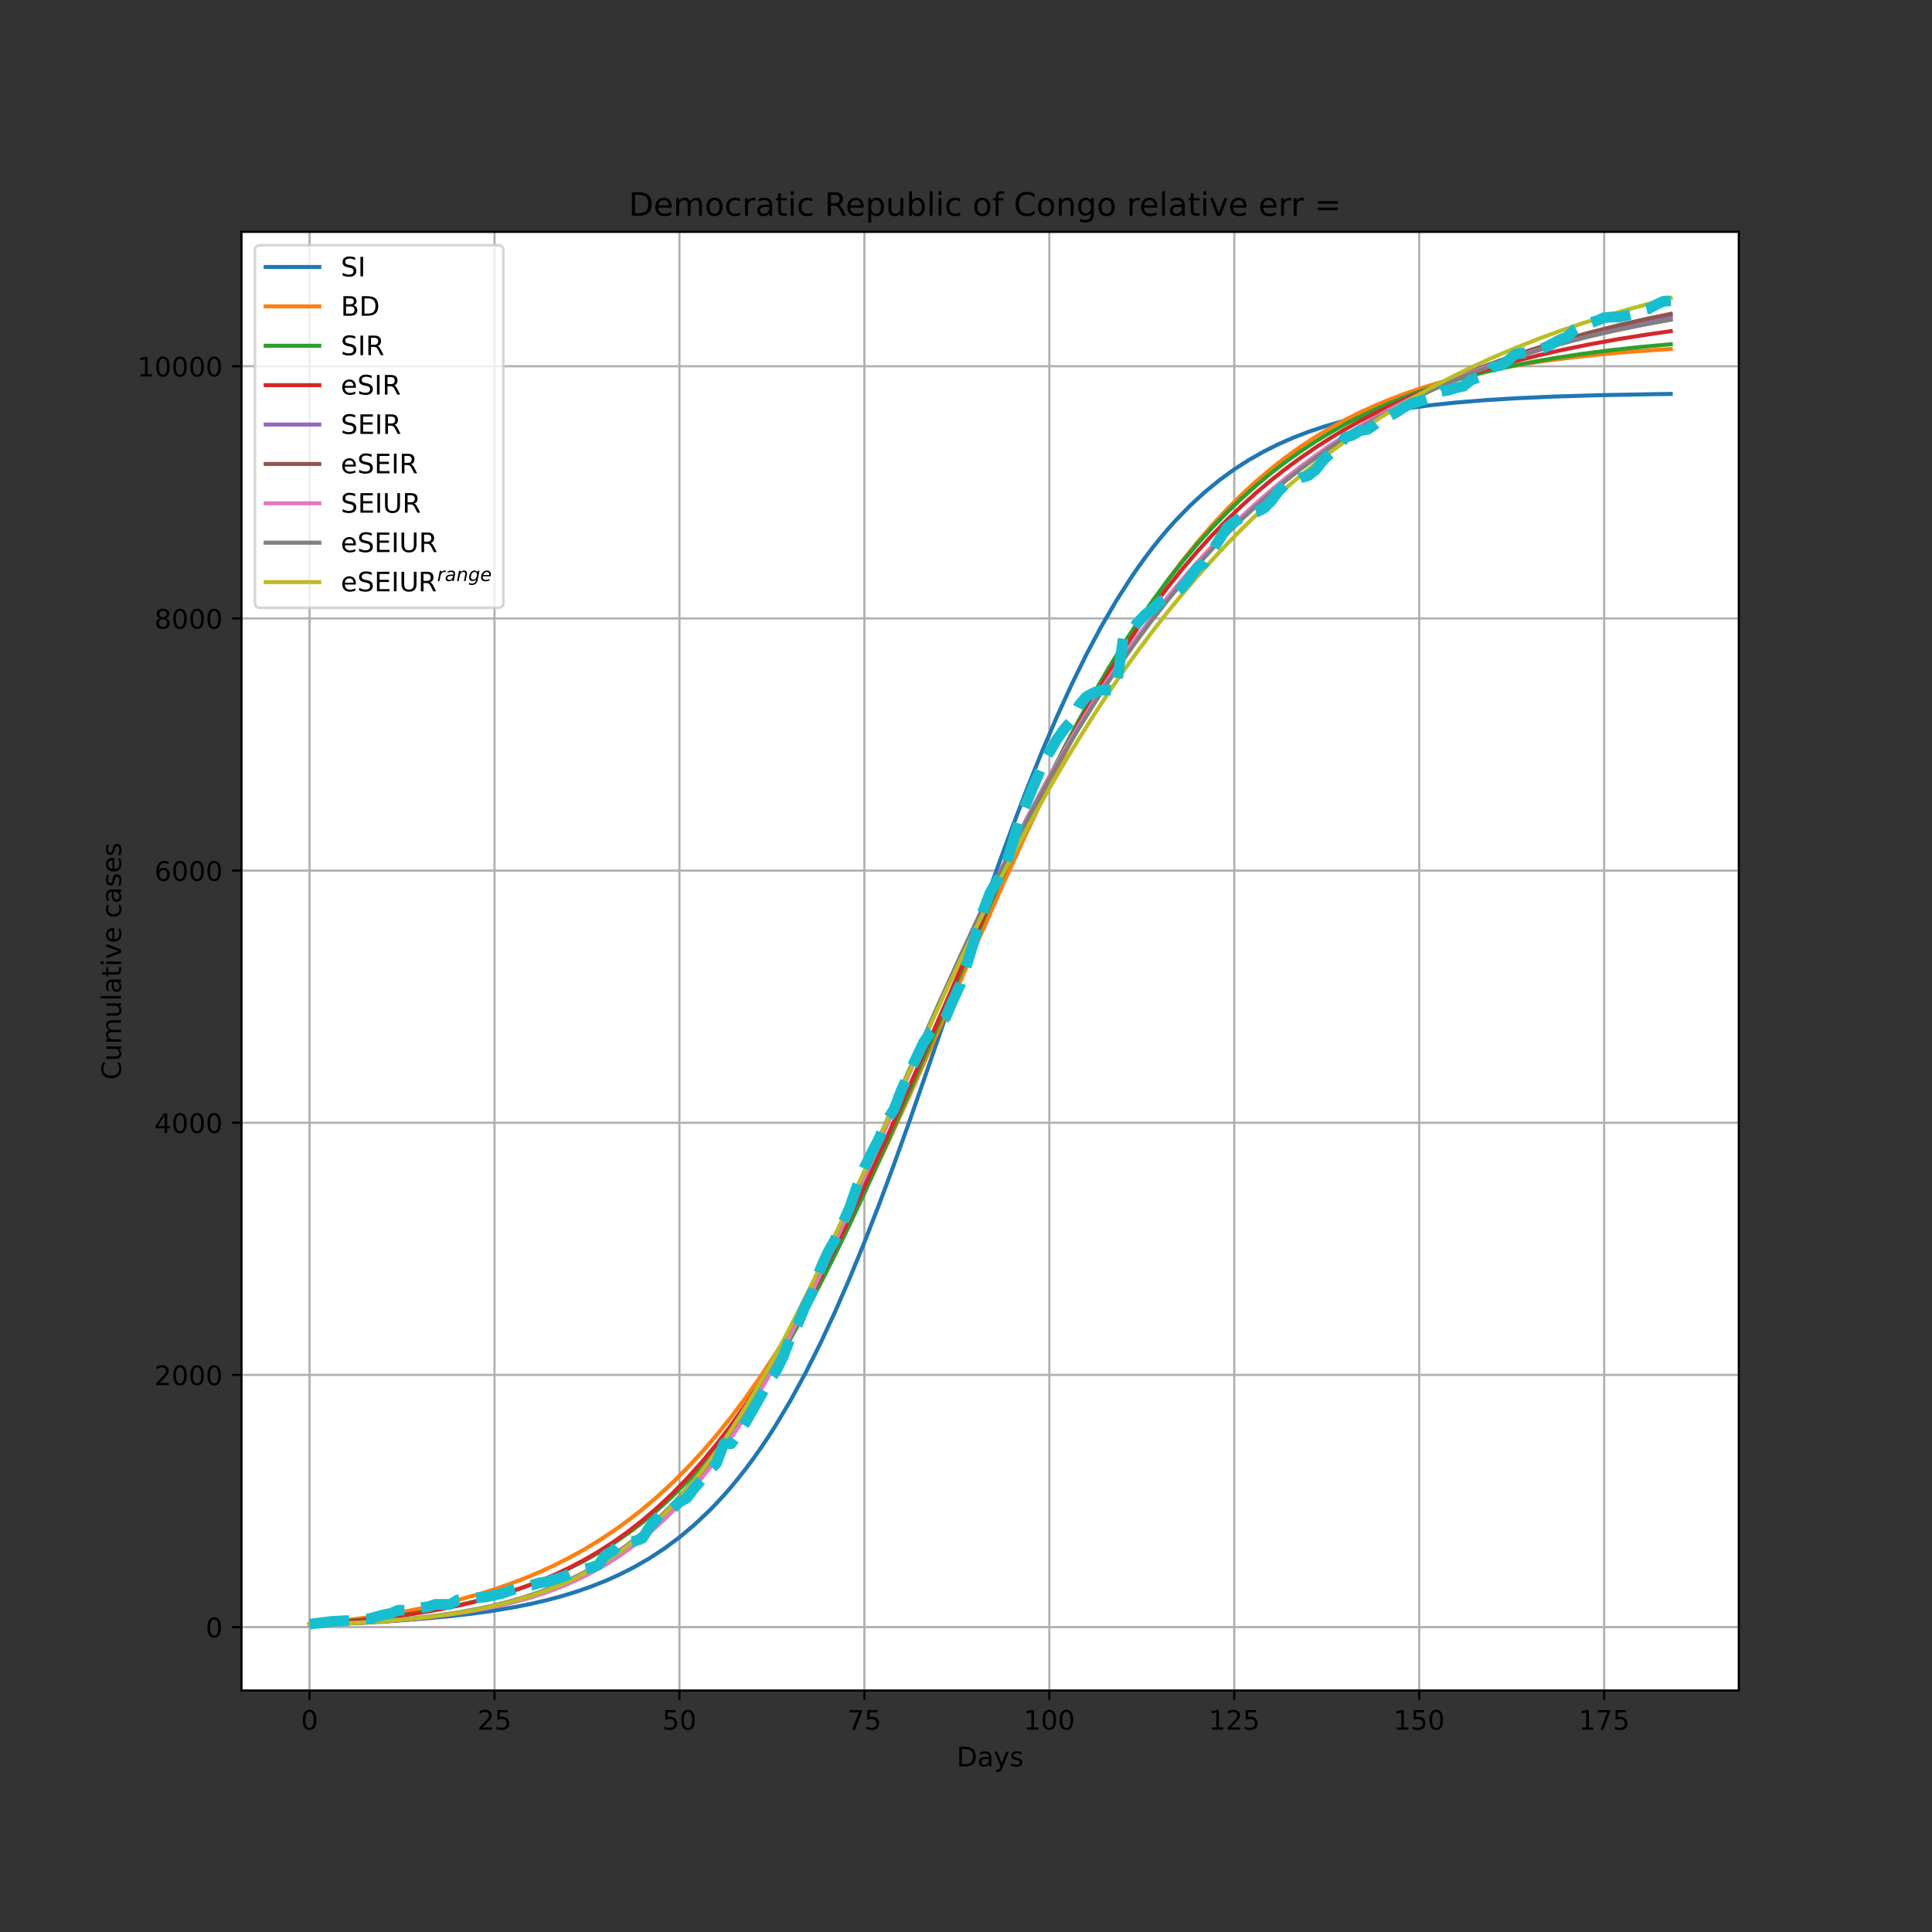 <?xml version="1.0" encoding="utf-8" standalone="no"?>
<!DOCTYPE svg PUBLIC "-//W3C//DTD SVG 1.1//EN"
  "http://www.w3.org/Graphics/SVG/1.1/DTD/svg11.dtd">
<!-- Created with matplotlib (https://matplotlib.org/) -->
<svg height="720pt" version="1.1" viewBox="0 0 720 720" width="720pt" xmlns="http://www.w3.org/2000/svg" xmlns:xlink="http://www.w3.org/1999/xlink">
 <rect x="0" y="0" width="720" height="720" fill="#333333" stroke="none"/>
 <defs>
  <style type="text/css">*{stroke-linecap:butt;stroke-linejoin:round;}</style>
 </defs>
 <g id="figure_1">
  <g id="patch_1">
   <path d="M 0 720 
L 720 720 
L 720 0 
L 0 0 
z
" style="fill:none;"/>
  </g>
  <g id="axes_1">
   <g id="patch_2">
    <path d="M 90 630 
L 648 630 
L 648 86.4 
L 90 86.4 
z
" style="fill:#ffffff;"/>
   </g>
   <g id="matplotlib.axis_1">
    <g id="xtick_1">
     <g id="line2d_1">
      <path clip-path="url(#pfaa4ffad90)" d="M 115.364 630 
L 115.364 86.4 
" style="fill:none;stroke:#b0b0b0;stroke-linecap:square;stroke-width:0.8;"/>
     </g>
     <g id="line2d_2">
      <defs>
       <path d="M 0 0 
L 0 3.5 
" id="m1e7887e8f7" style="stroke:#000000;stroke-width:0.8;"/>
      </defs>
      <g>
       <use style="stroke:#000000;stroke-width:0.8;" x="115.364" xlink:href="#m1e7887e8f7" y="630"/>
      </g>
     </g>
     <g id="text_1">
      <!-- 0 -->
      <g transform="translate(112.182 644.598)scale(0.1 -0.1)">
       <defs>
        <path d="M 31.781 66.406 
Q 24.172 66.406 20.328 58.906 
Q 16.5 51.422 16.5 36.375 
Q 16.5 21.391 20.328 13.891 
Q 24.172 6.391 31.781 6.391 
Q 39.453 6.391 43.281 13.891 
Q 47.125 21.391 47.125 36.375 
Q 47.125 51.422 43.281 58.906 
Q 39.453 66.406 31.781 66.406 
z
M 31.781 74.219 
Q 44.047 74.219 50.516 64.516 
Q 56.984 54.828 56.984 36.375 
Q 56.984 17.969 50.516 8.266 
Q 44.047 -1.422 31.781 -1.422 
Q 19.531 -1.422 13.062 8.266 
Q 6.594 17.969 6.594 36.375 
Q 6.594 54.828 13.062 64.516 
Q 19.531 74.219 31.781 74.219 
z
" id="DejaVuSans-48"/>
       </defs>
       <use xlink:href="#DejaVuSans-48"/>
      </g>
     </g>
    </g>
    <g id="xtick_2">
     <g id="line2d_3">
      <path clip-path="url(#pfaa4ffad90)" d="M 184.287 630 
L 184.287 86.4 
" style="fill:none;stroke:#b0b0b0;stroke-linecap:square;stroke-width:0.8;"/>
     </g>
     <g id="line2d_4">
      <g>
       <use style="stroke:#000000;stroke-width:0.8;" x="184.287" xlink:href="#m1e7887e8f7" y="630"/>
      </g>
     </g>
     <g id="text_2">
      <!-- 25 -->
      <g transform="translate(177.924 644.598)scale(0.1 -0.1)">
       <defs>
        <path d="M 19.188 8.297 
L 53.609 8.297 
L 53.609 0 
L 7.328 0 
L 7.328 8.297 
Q 12.938 14.109 22.625 23.891 
Q 32.328 33.688 34.812 36.531 
Q 39.547 41.844 41.422 45.531 
Q 43.312 49.219 43.312 52.781 
Q 43.312 58.594 39.234 62.25 
Q 35.156 65.922 28.609 65.922 
Q 23.969 65.922 18.812 64.312 
Q 13.672 62.703 7.812 59.422 
L 7.812 69.391 
Q 13.766 71.781 18.938 73 
Q 24.125 74.219 28.422 74.219 
Q 39.75 74.219 46.484 68.547 
Q 53.219 62.891 53.219 53.422 
Q 53.219 48.922 51.531 44.891 
Q 49.859 40.875 45.406 35.406 
Q 44.188 33.984 37.641 27.219 
Q 31.109 20.453 19.188 8.297 
z
" id="DejaVuSans-50"/>
        <path d="M 10.797 72.906 
L 49.516 72.906 
L 49.516 64.594 
L 19.828 64.594 
L 19.828 46.734 
Q 21.969 47.469 24.109 47.828 
Q 26.266 48.188 28.422 48.188 
Q 40.625 48.188 47.75 41.5 
Q 54.891 34.812 54.891 23.391 
Q 54.891 11.625 47.562 5.094 
Q 40.234 -1.422 26.906 -1.422 
Q 22.312 -1.422 17.547 -0.641 
Q 12.797 0.141 7.719 1.703 
L 7.719 11.625 
Q 12.109 9.234 16.797 8.062 
Q 21.484 6.891 26.703 6.891 
Q 35.156 6.891 40.078 11.328 
Q 45.016 15.766 45.016 23.391 
Q 45.016 31 40.078 35.438 
Q 35.156 39.891 26.703 39.891 
Q 22.75 39.891 18.812 39.016 
Q 14.891 38.141 10.797 36.281 
z
" id="DejaVuSans-53"/>
       </defs>
       <use xlink:href="#DejaVuSans-50"/>
       <use x="63.623" xlink:href="#DejaVuSans-53"/>
      </g>
     </g>
    </g>
    <g id="xtick_3">
     <g id="line2d_5">
      <path clip-path="url(#pfaa4ffad90)" d="M 253.209 630 
L 253.209 86.4 
" style="fill:none;stroke:#b0b0b0;stroke-linecap:square;stroke-width:0.8;"/>
     </g>
     <g id="line2d_6">
      <g>
       <use style="stroke:#000000;stroke-width:0.8;" x="253.209" xlink:href="#m1e7887e8f7" y="630"/>
      </g>
     </g>
     <g id="text_3">
      <!-- 50 -->
      <g transform="translate(246.847 644.598)scale(0.1 -0.1)">
       <use xlink:href="#DejaVuSans-53"/>
       <use x="63.623" xlink:href="#DejaVuSans-48"/>
      </g>
     </g>
    </g>
    <g id="xtick_4">
     <g id="line2d_7">
      <path clip-path="url(#pfaa4ffad90)" d="M 322.132 630 
L 322.132 86.4 
" style="fill:none;stroke:#b0b0b0;stroke-linecap:square;stroke-width:0.8;"/>
     </g>
     <g id="line2d_8">
      <g>
       <use style="stroke:#000000;stroke-width:0.8;" x="322.132" xlink:href="#m1e7887e8f7" y="630"/>
      </g>
     </g>
     <g id="text_4">
      <!-- 75 -->
      <g transform="translate(315.77 644.598)scale(0.1 -0.1)">
       <defs>
        <path d="M 8.203 72.906 
L 55.078 72.906 
L 55.078 68.703 
L 28.609 0 
L 18.312 0 
L 43.219 64.594 
L 8.203 64.594 
z
" id="DejaVuSans-55"/>
       </defs>
       <use xlink:href="#DejaVuSans-55"/>
       <use x="63.623" xlink:href="#DejaVuSans-53"/>
      </g>
     </g>
    </g>
    <g id="xtick_5">
     <g id="line2d_9">
      <path clip-path="url(#pfaa4ffad90)" d="M 391.055 630 
L 391.055 86.4 
" style="fill:none;stroke:#b0b0b0;stroke-linecap:square;stroke-width:0.8;"/>
     </g>
     <g id="line2d_10">
      <g>
       <use style="stroke:#000000;stroke-width:0.8;" x="391.055" xlink:href="#m1e7887e8f7" y="630"/>
      </g>
     </g>
     <g id="text_5">
      <!-- 100 -->
      <g transform="translate(381.512 644.598)scale(0.1 -0.1)">
       <defs>
        <path d="M 12.406 8.297 
L 28.516 8.297 
L 28.516 63.922 
L 10.984 60.406 
L 10.984 69.391 
L 28.422 72.906 
L 38.281 72.906 
L 38.281 8.297 
L 54.391 8.297 
L 54.391 0 
L 12.406 0 
z
" id="DejaVuSans-49"/>
       </defs>
       <use xlink:href="#DejaVuSans-49"/>
       <use x="63.623" xlink:href="#DejaVuSans-48"/>
       <use x="127.246" xlink:href="#DejaVuSans-48"/>
      </g>
     </g>
    </g>
    <g id="xtick_6">
     <g id="line2d_11">
      <path clip-path="url(#pfaa4ffad90)" d="M 459.978 630 
L 459.978 86.4 
" style="fill:none;stroke:#b0b0b0;stroke-linecap:square;stroke-width:0.8;"/>
     </g>
     <g id="line2d_12">
      <g>
       <use style="stroke:#000000;stroke-width:0.8;" x="459.978" xlink:href="#m1e7887e8f7" y="630"/>
      </g>
     </g>
     <g id="text_6">
      <!-- 125 -->
      <g transform="translate(450.435 644.598)scale(0.1 -0.1)">
       <use xlink:href="#DejaVuSans-49"/>
       <use x="63.623" xlink:href="#DejaVuSans-50"/>
       <use x="127.246" xlink:href="#DejaVuSans-53"/>
      </g>
     </g>
    </g>
    <g id="xtick_7">
     <g id="line2d_13">
      <path clip-path="url(#pfaa4ffad90)" d="M 528.901 630 
L 528.901 86.4 
" style="fill:none;stroke:#b0b0b0;stroke-linecap:square;stroke-width:0.8;"/>
     </g>
     <g id="line2d_14">
      <g>
       <use style="stroke:#000000;stroke-width:0.8;" x="528.901" xlink:href="#m1e7887e8f7" y="630"/>
      </g>
     </g>
     <g id="text_7">
      <!-- 150 -->
      <g transform="translate(519.357 644.598)scale(0.1 -0.1)">
       <use xlink:href="#DejaVuSans-49"/>
       <use x="63.623" xlink:href="#DejaVuSans-53"/>
       <use x="127.246" xlink:href="#DejaVuSans-48"/>
      </g>
     </g>
    </g>
    <g id="xtick_8">
     <g id="line2d_15">
      <path clip-path="url(#pfaa4ffad90)" d="M 597.824 630 
L 597.824 86.4 
" style="fill:none;stroke:#b0b0b0;stroke-linecap:square;stroke-width:0.8;"/>
     </g>
     <g id="line2d_16">
      <g>
       <use style="stroke:#000000;stroke-width:0.8;" x="597.824" xlink:href="#m1e7887e8f7" y="630"/>
      </g>
     </g>
     <g id="text_8">
      <!-- 175 -->
      <g transform="translate(588.28 644.598)scale(0.1 -0.1)">
       <use xlink:href="#DejaVuSans-49"/>
       <use x="63.623" xlink:href="#DejaVuSans-55"/>
       <use x="127.246" xlink:href="#DejaVuSans-53"/>
      </g>
     </g>
    </g>
    <g id="text_9">
     <!-- Days -->
     <g transform="translate(356.522 658.277)scale(0.1 -0.1)">
      <defs>
       <path d="M 19.672 64.797 
L 19.672 8.109 
L 31.594 8.109 
Q 46.688 8.109 53.688 14.938 
Q 60.688 21.781 60.688 36.531 
Q 60.688 51.172 53.688 57.984 
Q 46.688 64.797 31.594 64.797 
z
M 9.812 72.906 
L 30.078 72.906 
Q 51.266 72.906 61.172 64.094 
Q 71.094 55.281 71.094 36.531 
Q 71.094 17.672 61.125 8.828 
Q 51.172 0 30.078 0 
L 9.812 0 
z
" id="DejaVuSans-68"/>
       <path d="M 34.281 27.484 
Q 23.391 27.484 19.188 25 
Q 14.984 22.516 14.984 16.5 
Q 14.984 11.719 18.141 8.906 
Q 21.297 6.109 26.703 6.109 
Q 34.188 6.109 38.703 11.406 
Q 43.219 16.703 43.219 25.484 
L 43.219 27.484 
z
M 52.203 31.203 
L 52.203 0 
L 43.219 0 
L 43.219 8.297 
Q 40.141 3.328 35.547 0.953 
Q 30.953 -1.422 24.312 -1.422 
Q 15.922 -1.422 10.953 3.297 
Q 6 8.016 6 15.922 
Q 6 25.141 12.172 29.828 
Q 18.359 34.516 30.609 34.516 
L 43.219 34.516 
L 43.219 35.406 
Q 43.219 41.609 39.141 45 
Q 35.062 48.391 27.688 48.391 
Q 23 48.391 18.547 47.266 
Q 14.109 46.141 10.016 43.891 
L 10.016 52.203 
Q 14.938 54.109 19.578 55.047 
Q 24.219 56 28.609 56 
Q 40.484 56 46.344 49.844 
Q 52.203 43.703 52.203 31.203 
z
" id="DejaVuSans-97"/>
       <path d="M 32.172 -5.078 
Q 28.375 -14.844 24.75 -17.812 
Q 21.141 -20.797 15.094 -20.797 
L 7.906 -20.797 
L 7.906 -13.281 
L 13.188 -13.281 
Q 16.891 -13.281 18.938 -11.516 
Q 21 -9.766 23.484 -3.219 
L 25.094 0.875 
L 2.984 54.688 
L 12.5 54.688 
L 29.594 11.922 
L 46.688 54.688 
L 56.203 54.688 
z
" id="DejaVuSans-121"/>
       <path d="M 44.281 53.078 
L 44.281 44.578 
Q 40.484 46.531 36.375 47.5 
Q 32.281 48.484 27.875 48.484 
Q 21.188 48.484 17.844 46.438 
Q 14.5 44.391 14.5 40.281 
Q 14.5 37.156 16.891 35.375 
Q 19.281 33.594 26.516 31.984 
L 29.594 31.297 
Q 39.156 29.25 43.188 25.516 
Q 47.219 21.781 47.219 15.094 
Q 47.219 7.469 41.188 3.016 
Q 35.156 -1.422 24.609 -1.422 
Q 20.219 -1.422 15.453 -0.562 
Q 10.688 0.297 5.422 2 
L 5.422 11.281 
Q 10.406 8.688 15.234 7.391 
Q 20.062 6.109 24.812 6.109 
Q 31.156 6.109 34.562 8.281 
Q 37.984 10.453 37.984 14.406 
Q 37.984 18.062 35.516 20.016 
Q 33.062 21.969 24.703 23.781 
L 21.578 24.516 
Q 13.234 26.266 9.516 29.906 
Q 5.812 33.547 5.812 39.891 
Q 5.812 47.609 11.281 51.797 
Q 16.75 56 26.812 56 
Q 31.781 56 36.172 55.266 
Q 40.578 54.547 44.281 53.078 
z
" id="DejaVuSans-115"/>
      </defs>
      <use xlink:href="#DejaVuSans-68"/>
      <use x="77.002" xlink:href="#DejaVuSans-97"/>
      <use x="138.281" xlink:href="#DejaVuSans-121"/>
      <use x="197.461" xlink:href="#DejaVuSans-115"/>
     </g>
    </g>
   </g>
   <g id="matplotlib.axis_2">
    <g id="ytick_1">
     <g id="line2d_17">
      <path clip-path="url(#pfaa4ffad90)" d="M 90 606.372 
L 648 606.372 
" style="fill:none;stroke:#b0b0b0;stroke-linecap:square;stroke-width:0.8;"/>
     </g>
     <g id="line2d_18">
      <defs>
       <path d="M 0 0 
L -3.5 0 
" id="mbd39a2a0f3" style="stroke:#000000;stroke-width:0.8;"/>
      </defs>
      <g>
       <use style="stroke:#000000;stroke-width:0.8;" x="90" xlink:href="#mbd39a2a0f3" y="606.372"/>
      </g>
     </g>
     <g id="text_10">
      <!-- 0 -->
      <g transform="translate(76.638 610.171)scale(0.1 -0.1)">
       <use xlink:href="#DejaVuSans-48"/>
      </g>
     </g>
    </g>
    <g id="ytick_2">
     <g id="line2d_19">
      <path clip-path="url(#pfaa4ffad90)" d="M 90 512.396 
L 648 512.396 
" style="fill:none;stroke:#b0b0b0;stroke-linecap:square;stroke-width:0.8;"/>
     </g>
     <g id="line2d_20">
      <g>
       <use style="stroke:#000000;stroke-width:0.8;" x="90" xlink:href="#mbd39a2a0f3" y="512.396"/>
      </g>
     </g>
     <g id="text_11">
      <!-- 2000 -->
      <g transform="translate(57.55 516.195)scale(0.1 -0.1)">
       <use xlink:href="#DejaVuSans-50"/>
       <use x="63.623" xlink:href="#DejaVuSans-48"/>
       <use x="127.246" xlink:href="#DejaVuSans-48"/>
       <use x="190.869" xlink:href="#DejaVuSans-48"/>
      </g>
     </g>
    </g>
    <g id="ytick_3">
     <g id="line2d_21">
      <path clip-path="url(#pfaa4ffad90)" d="M 90 418.42 
L 648 418.42 
" style="fill:none;stroke:#b0b0b0;stroke-linecap:square;stroke-width:0.8;"/>
     </g>
     <g id="line2d_22">
      <g>
       <use style="stroke:#000000;stroke-width:0.8;" x="90" xlink:href="#mbd39a2a0f3" y="418.42"/>
      </g>
     </g>
     <g id="text_12">
      <!-- 4000 -->
      <g transform="translate(57.55 422.219)scale(0.1 -0.1)">
       <defs>
        <path d="M 37.797 64.312 
L 12.891 25.391 
L 37.797 25.391 
z
M 35.203 72.906 
L 47.609 72.906 
L 47.609 25.391 
L 58.016 25.391 
L 58.016 17.188 
L 47.609 17.188 
L 47.609 0 
L 37.797 0 
L 37.797 17.188 
L 4.891 17.188 
L 4.891 26.703 
z
" id="DejaVuSans-52"/>
       </defs>
       <use xlink:href="#DejaVuSans-52"/>
       <use x="63.623" xlink:href="#DejaVuSans-48"/>
       <use x="127.246" xlink:href="#DejaVuSans-48"/>
       <use x="190.869" xlink:href="#DejaVuSans-48"/>
      </g>
     </g>
    </g>
    <g id="ytick_4">
     <g id="line2d_23">
      <path clip-path="url(#pfaa4ffad90)" d="M 90 324.444 
L 648 324.444 
" style="fill:none;stroke:#b0b0b0;stroke-linecap:square;stroke-width:0.8;"/>
     </g>
     <g id="line2d_24">
      <g>
       <use style="stroke:#000000;stroke-width:0.8;" x="90" xlink:href="#mbd39a2a0f3" y="324.444"/>
      </g>
     </g>
     <g id="text_13">
      <!-- 6000 -->
      <g transform="translate(57.55 328.243)scale(0.1 -0.1)">
       <defs>
        <path d="M 33.016 40.375 
Q 26.375 40.375 22.484 35.828 
Q 18.609 31.297 18.609 23.391 
Q 18.609 15.531 22.484 10.953 
Q 26.375 6.391 33.016 6.391 
Q 39.656 6.391 43.531 10.953 
Q 47.406 15.531 47.406 23.391 
Q 47.406 31.297 43.531 35.828 
Q 39.656 40.375 33.016 40.375 
z
M 52.594 71.297 
L 52.594 62.312 
Q 48.875 64.062 45.094 64.984 
Q 41.312 65.922 37.594 65.922 
Q 27.828 65.922 22.672 59.328 
Q 17.531 52.734 16.797 39.406 
Q 19.672 43.656 24.016 45.922 
Q 28.375 48.188 33.594 48.188 
Q 44.578 48.188 50.953 41.516 
Q 57.328 34.859 57.328 23.391 
Q 57.328 12.156 50.688 5.359 
Q 44.047 -1.422 33.016 -1.422 
Q 20.359 -1.422 13.672 8.266 
Q 6.984 17.969 6.984 36.375 
Q 6.984 53.656 15.188 63.938 
Q 23.391 74.219 37.203 74.219 
Q 40.922 74.219 44.703 73.484 
Q 48.484 72.75 52.594 71.297 
z
" id="DejaVuSans-54"/>
       </defs>
       <use xlink:href="#DejaVuSans-54"/>
       <use x="63.623" xlink:href="#DejaVuSans-48"/>
       <use x="127.246" xlink:href="#DejaVuSans-48"/>
       <use x="190.869" xlink:href="#DejaVuSans-48"/>
      </g>
     </g>
    </g>
    <g id="ytick_5">
     <g id="line2d_25">
      <path clip-path="url(#pfaa4ffad90)" d="M 90 230.468 
L 648 230.468 
" style="fill:none;stroke:#b0b0b0;stroke-linecap:square;stroke-width:0.8;"/>
     </g>
     <g id="line2d_26">
      <g>
       <use style="stroke:#000000;stroke-width:0.8;" x="90" xlink:href="#mbd39a2a0f3" y="230.468"/>
      </g>
     </g>
     <g id="text_14">
      <!-- 8000 -->
      <g transform="translate(57.55 234.267)scale(0.1 -0.1)">
       <defs>
        <path d="M 31.781 34.625 
Q 24.75 34.625 20.719 30.859 
Q 16.703 27.094 16.703 20.516 
Q 16.703 13.922 20.719 10.156 
Q 24.75 6.391 31.781 6.391 
Q 38.812 6.391 42.859 10.172 
Q 46.922 13.969 46.922 20.516 
Q 46.922 27.094 42.891 30.859 
Q 38.875 34.625 31.781 34.625 
z
M 21.922 38.812 
Q 15.578 40.375 12.031 44.719 
Q 8.5 49.078 8.5 55.328 
Q 8.5 64.062 14.719 69.141 
Q 20.953 74.219 31.781 74.219 
Q 42.672 74.219 48.875 69.141 
Q 55.078 64.062 55.078 55.328 
Q 55.078 49.078 51.531 44.719 
Q 48 40.375 41.703 38.812 
Q 48.828 37.156 52.797 32.312 
Q 56.781 27.484 56.781 20.516 
Q 56.781 9.906 50.312 4.234 
Q 43.844 -1.422 31.781 -1.422 
Q 19.734 -1.422 13.25 4.234 
Q 6.781 9.906 6.781 20.516 
Q 6.781 27.484 10.781 32.312 
Q 14.797 37.156 21.922 38.812 
z
M 18.312 54.391 
Q 18.312 48.734 21.844 45.562 
Q 25.391 42.391 31.781 42.391 
Q 38.141 42.391 41.719 45.562 
Q 45.312 48.734 45.312 54.391 
Q 45.312 60.062 41.719 63.234 
Q 38.141 66.406 31.781 66.406 
Q 25.391 66.406 21.844 63.234 
Q 18.312 60.062 18.312 54.391 
z
" id="DejaVuSans-56"/>
       </defs>
       <use xlink:href="#DejaVuSans-56"/>
       <use x="63.623" xlink:href="#DejaVuSans-48"/>
       <use x="127.246" xlink:href="#DejaVuSans-48"/>
       <use x="190.869" xlink:href="#DejaVuSans-48"/>
      </g>
     </g>
    </g>
    <g id="ytick_6">
     <g id="line2d_27">
      <path clip-path="url(#pfaa4ffad90)" d="M 90 136.492 
L 648 136.492 
" style="fill:none;stroke:#b0b0b0;stroke-linecap:square;stroke-width:0.8;"/>
     </g>
     <g id="line2d_28">
      <g>
       <use style="stroke:#000000;stroke-width:0.8;" x="90" xlink:href="#mbd39a2a0f3" y="136.492"/>
      </g>
     </g>
     <g id="text_15">
      <!-- 10000 -->
      <g transform="translate(51.188 140.291)scale(0.1 -0.1)">
       <use xlink:href="#DejaVuSans-49"/>
       <use x="63.623" xlink:href="#DejaVuSans-48"/>
       <use x="127.246" xlink:href="#DejaVuSans-48"/>
       <use x="190.869" xlink:href="#DejaVuSans-48"/>
       <use x="254.492" xlink:href="#DejaVuSans-48"/>
      </g>
     </g>
    </g>
    <g id="text_16">
     <!-- Cumulative cases -->
     <g transform="translate(45.108 402.426)rotate(-90)scale(0.1 -0.1)">
      <defs>
       <path d="M 64.406 67.281 
L 64.406 56.891 
Q 59.422 61.531 53.781 63.812 
Q 48.141 66.109 41.797 66.109 
Q 29.297 66.109 22.656 58.469 
Q 16.016 50.828 16.016 36.375 
Q 16.016 21.969 22.656 14.328 
Q 29.297 6.688 41.797 6.688 
Q 48.141 6.688 53.781 8.984 
Q 59.422 11.281 64.406 15.922 
L 64.406 5.609 
Q 59.234 2.094 53.438 0.328 
Q 47.656 -1.422 41.219 -1.422 
Q 24.656 -1.422 15.125 8.703 
Q 5.609 18.844 5.609 36.375 
Q 5.609 53.953 15.125 64.078 
Q 24.656 74.219 41.219 74.219 
Q 47.75 74.219 53.531 72.484 
Q 59.328 70.75 64.406 67.281 
z
" id="DejaVuSans-67"/>
       <path d="M 8.5 21.578 
L 8.5 54.688 
L 17.484 54.688 
L 17.484 21.922 
Q 17.484 14.156 20.5 10.266 
Q 23.531 6.391 29.594 6.391 
Q 36.859 6.391 41.078 11.031 
Q 45.312 15.672 45.312 23.688 
L 45.312 54.688 
L 54.297 54.688 
L 54.297 0 
L 45.312 0 
L 45.312 8.406 
Q 42.047 3.422 37.719 1 
Q 33.406 -1.422 27.688 -1.422 
Q 18.266 -1.422 13.375 4.438 
Q 8.5 10.297 8.5 21.578 
z
M 31.109 56 
z
" id="DejaVuSans-117"/>
       <path d="M 52 44.188 
Q 55.375 50.25 60.062 53.125 
Q 64.75 56 71.094 56 
Q 79.641 56 84.281 50.016 
Q 88.922 44.047 88.922 33.016 
L 88.922 0 
L 79.891 0 
L 79.891 32.719 
Q 79.891 40.578 77.094 44.375 
Q 74.312 48.188 68.609 48.188 
Q 61.625 48.188 57.562 43.547 
Q 53.516 38.922 53.516 30.906 
L 53.516 0 
L 44.484 0 
L 44.484 32.719 
Q 44.484 40.625 41.703 44.406 
Q 38.922 48.188 33.109 48.188 
Q 26.219 48.188 22.156 43.531 
Q 18.109 38.875 18.109 30.906 
L 18.109 0 
L 9.078 0 
L 9.078 54.688 
L 18.109 54.688 
L 18.109 46.188 
Q 21.188 51.219 25.484 53.609 
Q 29.781 56 35.688 56 
Q 41.656 56 45.828 52.969 
Q 50 49.953 52 44.188 
z
" id="DejaVuSans-109"/>
       <path d="M 9.422 75.984 
L 18.406 75.984 
L 18.406 0 
L 9.422 0 
z
" id="DejaVuSans-108"/>
       <path d="M 18.312 70.219 
L 18.312 54.688 
L 36.812 54.688 
L 36.812 47.703 
L 18.312 47.703 
L 18.312 18.016 
Q 18.312 11.328 20.141 9.422 
Q 21.969 7.516 27.594 7.516 
L 36.812 7.516 
L 36.812 0 
L 27.594 0 
Q 17.188 0 13.234 3.875 
Q 9.281 7.766 9.281 18.016 
L 9.281 47.703 
L 2.688 47.703 
L 2.688 54.688 
L 9.281 54.688 
L 9.281 70.219 
z
" id="DejaVuSans-116"/>
       <path d="M 9.422 54.688 
L 18.406 54.688 
L 18.406 0 
L 9.422 0 
z
M 9.422 75.984 
L 18.406 75.984 
L 18.406 64.594 
L 9.422 64.594 
z
" id="DejaVuSans-105"/>
       <path d="M 2.984 54.688 
L 12.5 54.688 
L 29.594 8.797 
L 46.688 54.688 
L 56.203 54.688 
L 35.688 0 
L 23.484 0 
z
" id="DejaVuSans-118"/>
       <path d="M 56.203 29.594 
L 56.203 25.203 
L 14.891 25.203 
Q 15.484 15.922 20.484 11.062 
Q 25.484 6.203 34.422 6.203 
Q 39.594 6.203 44.453 7.469 
Q 49.312 8.734 54.109 11.281 
L 54.109 2.781 
Q 49.266 0.734 44.188 -0.344 
Q 39.109 -1.422 33.891 -1.422 
Q 20.797 -1.422 13.156 6.188 
Q 5.516 13.812 5.516 26.812 
Q 5.516 40.234 12.766 48.109 
Q 20.016 56 32.328 56 
Q 43.359 56 49.781 48.891 
Q 56.203 41.797 56.203 29.594 
z
M 47.219 32.234 
Q 47.125 39.594 43.094 43.984 
Q 39.062 48.391 32.422 48.391 
Q 24.906 48.391 20.391 44.141 
Q 15.875 39.891 15.188 32.172 
z
" id="DejaVuSans-101"/>
       <path id="DejaVuSans-32"/>
       <path d="M 48.781 52.594 
L 48.781 44.188 
Q 44.969 46.297 41.141 47.344 
Q 37.312 48.391 33.406 48.391 
Q 24.656 48.391 19.812 42.844 
Q 14.984 37.312 14.984 27.297 
Q 14.984 17.281 19.812 11.734 
Q 24.656 6.203 33.406 6.203 
Q 37.312 6.203 41.141 7.25 
Q 44.969 8.297 48.781 10.406 
L 48.781 2.094 
Q 45.016 0.344 40.984 -0.531 
Q 36.969 -1.422 32.422 -1.422 
Q 20.062 -1.422 12.781 6.344 
Q 5.516 14.109 5.516 27.297 
Q 5.516 40.672 12.859 48.328 
Q 20.219 56 33.016 56 
Q 37.156 56 41.109 55.141 
Q 45.062 54.297 48.781 52.594 
z
" id="DejaVuSans-99"/>
      </defs>
      <use xlink:href="#DejaVuSans-67"/>
      <use x="69.824" xlink:href="#DejaVuSans-117"/>
      <use x="133.203" xlink:href="#DejaVuSans-109"/>
      <use x="230.615" xlink:href="#DejaVuSans-117"/>
      <use x="293.994" xlink:href="#DejaVuSans-108"/>
      <use x="321.777" xlink:href="#DejaVuSans-97"/>
      <use x="383.057" xlink:href="#DejaVuSans-116"/>
      <use x="422.266" xlink:href="#DejaVuSans-105"/>
      <use x="450.049" xlink:href="#DejaVuSans-118"/>
      <use x="509.229" xlink:href="#DejaVuSans-101"/>
      <use x="570.752" xlink:href="#DejaVuSans-32"/>
      <use x="602.539" xlink:href="#DejaVuSans-99"/>
      <use x="657.52" xlink:href="#DejaVuSans-97"/>
      <use x="718.799" xlink:href="#DejaVuSans-115"/>
      <use x="770.898" xlink:href="#DejaVuSans-101"/>
      <use x="832.422" xlink:href="#DejaVuSans-115"/>
     </g>
    </g>
   </g>
   <g id="line2d_29">
    <path clip-path="url(#pfaa4ffad90)" d="M 115.364 605.291 
L 131.905 604.728 
L 145.69 604.041 
L 156.717 603.291 
L 167.745 602.302 
L 176.016 601.36 
L 184.287 600.202 
L 192.557 598.782 
L 198.071 597.661 
L 203.585 596.378 
L 209.099 594.91 
L 214.613 593.234 
L 220.126 591.321 
L 225.64 589.14 
L 231.154 586.656 
L 236.668 583.834 
L 242.182 580.63 
L 247.696 577.002 
L 253.209 572.902 
L 258.723 568.28 
L 264.237 563.084 
L 266.994 560.255 
L 269.751 557.263 
L 272.508 554.101 
L 275.265 550.763 
L 278.022 547.242 
L 280.779 543.534 
L 283.536 539.631 
L 286.292 535.53 
L 289.049 531.224 
L 294.563 521.986 
L 300.077 511.89 
L 305.591 500.925 
L 311.105 489.096 
L 316.619 476.427 
L 322.132 462.961 
L 327.646 448.766 
L 333.16 433.932 
L 338.674 418.568 
L 346.945 394.816 
L 366.243 338.741 
L 371.757 323.245 
L 377.271 308.241 
L 382.785 293.847 
L 388.298 280.159 
L 393.812 267.249 
L 399.326 255.168 
L 404.84 243.947 
L 410.354 233.596 
L 415.868 224.106 
L 421.381 215.457 
L 424.138 211.438 
L 426.895 207.616 
L 429.652 203.985 
L 432.409 200.54 
L 435.166 197.275 
L 437.923 194.183 
L 443.437 188.494 
L 448.951 183.421 
L 454.464 178.91 
L 459.978 174.91 
L 465.492 171.373 
L 471.006 168.251 
L 476.52 165.501 
L 482.034 163.083 
L 487.547 160.959 
L 493.061 159.097 
L 498.575 157.465 
L 504.089 156.038 
L 509.603 154.79 
L 517.874 153.207 
L 526.144 151.917 
L 534.415 150.866 
L 542.686 150.01 
L 553.713 149.113 
L 564.741 148.434 
L 578.526 147.811 
L 595.067 147.3 
L 617.123 146.88 
L 622.636 146.807 
L 622.636 146.807 
" style="fill:none;stroke:#1f77b4;stroke-linecap:square;stroke-width:1.5;"/>
   </g>
   <g id="line2d_30">
    <path clip-path="url(#pfaa4ffad90)" d="M 115.364 605.291 
L 126.391 604.133 
L 137.419 602.716 
L 145.69 601.449 
L 153.96 599.977 
L 162.231 598.268 
L 170.502 596.286 
L 178.773 593.991 
L 184.287 592.264 
L 189.8 590.363 
L 195.314 588.272 
L 200.828 585.973 
L 206.342 583.45 
L 211.856 580.682 
L 217.37 577.65 
L 222.883 574.333 
L 228.397 570.709 
L 233.911 566.756 
L 239.425 562.451 
L 244.939 557.773 
L 250.453 552.698 
L 255.966 547.205 
L 261.48 541.274 
L 266.994 534.886 
L 272.508 528.025 
L 278.022 520.677 
L 283.536 512.833 
L 289.049 504.487 
L 294.563 495.639 
L 300.077 486.295 
L 305.591 476.466 
L 311.105 466.171 
L 316.619 455.435 
L 322.132 444.291 
L 330.403 426.899 
L 338.674 408.842 
L 349.702 384.065 
L 374.514 327.927 
L 382.785 309.884 
L 391.055 292.511 
L 396.569 281.382 
L 402.083 270.663 
L 407.597 260.385 
L 413.111 250.575 
L 418.625 241.25 
L 424.138 232.422 
L 429.652 224.095 
L 435.166 216.27 
L 440.68 208.941 
L 446.194 202.099 
L 451.708 195.729 
L 457.221 189.815 
L 462.735 184.339 
L 468.249 179.28 
L 473.763 174.616 
L 479.277 170.326 
L 484.791 166.386 
L 490.304 162.774 
L 495.818 159.469 
L 501.332 156.447 
L 506.846 153.689 
L 512.36 151.175 
L 517.874 148.885 
L 523.387 146.801 
L 528.901 144.907 
L 534.415 143.187 
L 542.686 140.9 
L 550.957 138.926 
L 559.227 137.223 
L 567.498 135.756 
L 575.769 134.495 
L 586.796 133.083 
L 597.824 131.93 
L 608.852 130.989 
L 622.636 130.054 
L 622.636 130.054 
" style="fill:none;stroke:#ff7f0e;stroke-linecap:square;stroke-width:1.5;"/>
   </g>
   <g id="line2d_31">
    <path clip-path="url(#pfaa4ffad90)" d="M 115.364 605.291 
L 126.391 604.45 
L 137.419 603.391 
L 145.69 602.42 
L 153.96 601.268 
L 162.231 599.901 
L 170.502 598.282 
L 178.773 596.368 
L 184.287 594.902 
L 189.8 593.266 
L 195.314 591.441 
L 200.828 589.407 
L 206.342 587.144 
L 211.856 584.628 
L 217.37 581.836 
L 222.883 578.741 
L 228.397 575.317 
L 233.911 571.537 
L 239.425 567.371 
L 244.939 562.791 
L 250.453 557.768 
L 255.966 552.276 
L 261.48 546.287 
L 266.994 539.779 
L 272.508 532.731 
L 278.022 525.127 
L 283.536 516.958 
L 289.049 508.219 
L 294.563 498.913 
L 300.077 489.053 
L 305.591 478.658 
L 311.105 467.758 
L 316.619 456.393 
L 322.132 444.609 
L 330.403 426.276 
L 338.674 407.351 
L 371.757 330.734 
L 380.028 312.566 
L 385.542 300.887 
L 391.055 289.606 
L 396.569 278.758 
L 402.083 268.369 
L 407.597 258.459 
L 413.111 249.039 
L 418.625 240.115 
L 424.138 231.687 
L 429.652 223.749 
L 435.166 216.293 
L 440.68 209.306 
L 446.194 202.772 
L 451.708 196.673 
L 457.221 190.991 
L 462.735 185.706 
L 468.249 180.797 
L 473.763 176.243 
L 479.277 172.023 
L 484.791 168.118 
L 490.304 164.507 
L 495.818 161.171 
L 501.332 158.091 
L 506.846 155.25 
L 512.36 152.631 
L 517.874 150.218 
L 523.387 147.995 
L 528.901 145.95 
L 537.172 143.185 
L 545.443 140.746 
L 553.713 138.597 
L 561.984 136.705 
L 570.255 135.04 
L 578.526 133.575 
L 589.553 131.893 
L 600.581 130.476 
L 611.609 129.285 
L 622.636 128.282 
L 622.636 128.282 
" style="fill:none;stroke:#2ca02c;stroke-linecap:square;stroke-width:1.5;"/>
   </g>
   <g id="line2d_32">
    <path clip-path="url(#pfaa4ffad90)" d="M 115.364 605.291 
L 126.391 604.526 
L 137.419 603.524 
L 145.69 602.583 
L 153.96 601.447 
L 162.231 600.081 
L 170.502 598.447 
L 178.773 596.498 
L 184.287 594.999 
L 189.8 593.32 
L 195.314 591.443 
L 200.828 589.347 
L 206.342 587.012 
L 211.856 584.414 
L 217.37 581.529 
L 222.883 578.331 
L 228.397 574.795 
L 233.911 570.892 
L 239.425 566.596 
L 244.939 561.878 
L 250.453 556.712 
L 255.966 551.072 
L 261.48 544.933 
L 266.994 538.275 
L 272.508 531.08 
L 278.022 523.336 
L 283.536 515.035 
L 289.049 506.178 
L 294.563 496.771 
L 300.077 486.83 
L 305.591 476.378 
L 311.105 465.45 
L 316.619 454.085 
L 322.132 442.336 
L 330.403 424.118 
L 341.431 399.071 
L 363.486 348.571 
L 371.757 330.227 
L 380.028 312.531 
L 385.542 301.173 
L 391.055 290.212 
L 396.569 279.676 
L 402.083 269.589 
L 407.597 259.963 
L 413.111 250.808 
L 418.625 242.124 
L 424.138 233.91 
L 429.652 226.156 
L 435.166 218.851 
L 440.68 211.982 
L 446.194 205.533 
L 451.708 199.485 
L 457.221 193.82 
L 462.735 188.518 
L 468.249 183.56 
L 473.763 178.925 
L 479.277 174.595 
L 484.791 170.552 
L 490.304 166.776 
L 495.818 163.251 
L 501.332 159.96 
L 506.846 156.887 
L 512.36 154.018 
L 517.874 151.339 
L 523.387 148.837 
L 531.658 145.388 
L 539.929 142.272 
L 548.2 139.454 
L 556.47 136.904 
L 564.741 134.595 
L 573.012 132.502 
L 581.283 130.604 
L 592.31 128.341 
L 603.338 126.35 
L 614.366 124.594 
L 622.636 123.413 
L 622.636 123.413 
" style="fill:none;stroke:#d62728;stroke-linecap:square;stroke-width:1.5;"/>
   </g>
   <g id="line2d_33">
    <path clip-path="url(#pfaa4ffad90)" d="M 115.364 605.291 
L 123.634 605.14 
L 134.662 604.655 
L 145.69 603.939 
L 156.717 602.959 
L 164.988 602.004 
L 173.259 600.81 
L 181.53 599.323 
L 187.043 598.134 
L 192.557 596.762 
L 198.071 595.179 
L 203.585 593.357 
L 209.099 591.265 
L 214.613 588.866 
L 220.126 586.125 
L 225.64 583.001 
L 231.154 579.452 
L 236.668 575.436 
L 242.182 570.911 
L 247.696 565.835 
L 253.209 560.17 
L 258.723 553.885 
L 264.237 546.951 
L 269.751 539.352 
L 275.265 531.082 
L 280.779 522.146 
L 286.292 512.563 
L 291.806 502.366 
L 297.32 491.601 
L 302.834 480.325 
L 308.348 468.608 
L 316.619 450.372 
L 327.646 425.261 
L 349.702 374.724 
L 357.972 356.379 
L 366.243 338.643 
L 371.757 327.217 
L 377.271 316.143 
L 382.785 305.441 
L 388.298 295.123 
L 393.812 285.201 
L 399.326 275.676 
L 404.84 266.552 
L 410.354 257.824 
L 415.868 249.487 
L 421.381 241.535 
L 426.895 233.959 
L 432.409 226.748 
L 437.923 219.891 
L 443.437 213.376 
L 448.951 207.19 
L 454.464 201.322 
L 459.978 195.758 
L 465.492 190.485 
L 471.006 185.49 
L 476.52 180.762 
L 482.034 176.287 
L 487.547 172.054 
L 493.061 168.051 
L 498.575 164.266 
L 504.089 160.69 
L 509.603 157.31 
L 515.117 154.118 
L 520.63 151.102 
L 528.901 146.892 
L 537.172 143.031 
L 545.443 139.491 
L 553.713 136.246 
L 561.984 133.273 
L 570.255 130.55 
L 578.526 128.055 
L 586.796 125.772 
L 595.067 123.681 
L 606.095 121.166 
L 617.123 118.932 
L 622.636 117.91 
L 622.636 117.91 
" style="fill:none;stroke:#9467bd;stroke-linecap:square;stroke-width:1.5;"/>
   </g>
   <g id="line2d_34">
    <path clip-path="url(#pfaa4ffad90)" d="M 115.364 605.291 
L 123.634 605.204 
L 134.662 604.83 
L 142.933 604.353 
L 151.204 603.694 
L 159.474 602.829 
L 167.745 601.723 
L 176.016 600.334 
L 181.53 599.224 
L 187.043 597.944 
L 192.557 596.475 
L 198.071 594.791 
L 203.585 592.868 
L 209.099 590.676 
L 214.613 588.185 
L 220.126 585.36 
L 225.64 582.167 
L 231.154 578.568 
L 236.668 574.526 
L 242.182 570.001 
L 247.696 564.955 
L 253.209 559.353 
L 258.723 553.163 
L 264.237 546.355 
L 269.751 538.911 
L 275.265 530.815 
L 280.779 522.067 
L 286.292 512.675 
L 291.806 502.661 
L 297.32 492.059 
L 302.834 480.917 
L 308.348 469.296 
L 313.862 457.264 
L 322.132 438.624 
L 333.16 413.117 
L 349.702 374.845 
L 357.972 356.259 
L 366.243 338.31 
L 371.757 326.769 
L 377.271 315.605 
L 382.785 304.84 
L 388.298 294.488 
L 393.812 284.557 
L 399.326 275.05 
L 404.84 265.964 
L 410.354 257.292 
L 415.868 249.028 
L 421.381 241.159 
L 426.895 233.673 
L 432.409 226.557 
L 437.923 219.796 
L 443.437 213.376 
L 448.951 207.282 
L 454.464 201.499 
L 459.978 196.014 
L 465.492 190.812 
L 471.006 185.879 
L 476.52 181.203 
L 482.034 176.77 
L 487.547 172.568 
L 493.061 168.585 
L 498.575 164.812 
L 504.089 161.235 
L 509.603 157.847 
L 517.874 153.094 
L 526.144 148.711 
L 534.415 144.669 
L 542.686 140.941 
L 550.957 137.504 
L 559.227 134.335 
L 567.498 131.412 
L 575.769 128.718 
L 584.04 126.233 
L 592.31 123.942 
L 603.338 121.163 
L 614.366 118.669 
L 622.636 116.968 
L 622.636 116.968 
" style="fill:none;stroke:#8c564b;stroke-linecap:square;stroke-width:1.5;"/>
   </g>
   <g id="line2d_35">
    <path clip-path="url(#pfaa4ffad90)" d="M 115.364 605.291 
L 123.634 605.144 
L 134.662 604.663 
L 145.69 603.946 
L 156.717 602.965 
L 164.988 602.011 
L 173.259 600.82 
L 181.53 599.337 
L 187.043 598.154 
L 192.557 596.788 
L 198.071 595.215 
L 203.585 593.406 
L 209.099 591.329 
L 214.613 588.95 
L 220.126 586.232 
L 225.64 583.135 
L 231.154 579.619 
L 236.668 575.641 
L 242.182 571.158 
L 247.696 566.129 
L 253.209 560.515 
L 258.723 554.283 
L 264.237 547.404 
L 269.751 539.86 
L 275.265 531.642 
L 280.779 522.752 
L 286.292 513.208 
L 291.806 503.039 
L 297.32 492.289 
L 302.834 481.015 
L 308.348 469.283 
L 316.619 450.996 
L 324.889 432.129 
L 352.458 368.621 
L 360.729 350.305 
L 369 332.648 
L 374.514 321.301 
L 380.028 310.324 
L 385.542 299.734 
L 391.055 289.544 
L 396.569 279.761 
L 402.083 270.388 
L 407.597 261.424 
L 413.111 252.865 
L 418.625 244.704 
L 424.138 236.933 
L 429.652 229.541 
L 435.166 222.518 
L 440.68 215.852 
L 446.194 209.528 
L 451.708 203.535 
L 457.221 197.859 
L 462.735 192.486 
L 468.249 187.402 
L 473.763 182.596 
L 479.277 178.053 
L 484.791 173.761 
L 490.304 169.708 
L 495.818 165.882 
L 501.332 162.27 
L 506.846 158.863 
L 512.36 155.648 
L 517.874 152.617 
L 526.144 148.392 
L 534.415 144.526 
L 542.686 140.99 
L 550.957 137.756 
L 559.227 134.8 
L 567.498 132.098 
L 575.769 129.63 
L 584.04 127.375 
L 592.31 125.316 
L 603.338 122.846 
L 614.366 120.658 
L 622.636 119.184 
L 622.636 119.184 
" style="fill:none;stroke:#e377c2;stroke-linecap:square;stroke-width:1.5;"/>
   </g>
   <g id="line2d_36">
    <path clip-path="url(#pfaa4ffad90)" d="M 115.364 605.291 
L 123.634 605.142 
L 134.662 604.64 
L 145.69 603.874 
L 153.96 603.107 
L 162.231 602.139 
L 170.502 600.926 
L 178.773 599.414 
L 184.287 598.208 
L 189.8 596.818 
L 195.314 595.221 
L 200.828 593.388 
L 206.342 591.291 
L 211.856 588.897 
L 217.37 586.173 
L 222.883 583.081 
L 228.397 579.585 
L 233.911 575.645 
L 239.425 571.223 
L 244.939 566.282 
L 250.453 560.788 
L 255.966 554.708 
L 261.48 548.018 
L 266.994 540.701 
L 272.508 532.747 
L 278.022 524.159 
L 283.536 514.949 
L 289.049 505.141 
L 294.563 494.774 
L 300.077 483.896 
L 305.591 472.564 
L 313.862 454.863 
L 322.132 436.543 
L 338.674 399.089 
L 349.702 374.304 
L 357.972 356.167 
L 366.243 338.599 
L 374.514 321.723 
L 380.028 310.903 
L 385.542 300.449 
L 391.055 290.375 
L 396.569 280.689 
L 402.083 271.394 
L 407.597 262.492 
L 413.111 253.98 
L 418.625 245.852 
L 424.138 238.102 
L 429.652 230.721 
L 435.166 223.698 
L 440.68 217.023 
L 446.194 210.684 
L 451.708 204.67 
L 457.221 198.966 
L 462.735 193.562 
L 468.249 188.443 
L 473.763 183.598 
L 479.277 179.014 
L 484.791 174.68 
L 490.304 170.582 
L 495.818 166.709 
L 501.332 163.052 
L 506.846 159.597 
L 512.36 156.336 
L 517.874 153.258 
L 526.144 148.963 
L 534.415 145.028 
L 542.686 141.424 
L 550.957 138.125 
L 559.227 135.106 
L 567.498 132.344 
L 575.769 129.817 
L 584.04 127.507 
L 592.31 125.394 
L 600.581 123.463 
L 611.609 121.145 
L 622.636 119.089 
L 622.636 119.089 
" style="fill:none;stroke:#7f7f7f;stroke-linecap:square;stroke-width:1.5;"/>
   </g>
   <g id="line2d_37">
    <path clip-path="url(#pfaa4ffad90)" d="M 115.364 605.291 
L 123.634 605.171 
L 131.905 604.858 
L 142.933 604.193 
L 151.204 603.504 
L 159.474 602.628 
L 167.745 601.527 
L 176.016 600.153 
L 181.53 599.056 
L 187.043 597.789 
L 192.557 596.329 
L 198.071 594.65 
L 203.585 592.722 
L 209.099 590.514 
L 214.613 587.989 
L 220.126 585.112 
L 225.64 581.844 
L 231.154 578.143 
L 236.668 573.97 
L 242.182 569.283 
L 247.696 564.046 
L 253.209 558.223 
L 258.723 551.787 
L 264.237 544.716 
L 269.751 537 
L 275.265 528.637 
L 280.779 519.64 
L 286.292 510.034 
L 291.806 499.857 
L 297.32 489.16 
L 302.834 478.004 
L 311.105 460.565 
L 319.375 442.513 
L 352.458 369.344 
L 360.729 351.88 
L 369 335.047 
L 374.514 324.219 
L 380.028 313.725 
L 385.542 303.578 
L 391.055 293.785 
L 396.569 284.349 
L 402.083 275.271 
L 407.597 266.547 
L 413.111 258.173 
L 418.625 250.142 
L 424.138 242.448 
L 429.652 235.08 
L 435.166 228.03 
L 440.68 221.287 
L 446.194 214.842 
L 451.708 208.684 
L 457.221 202.802 
L 462.735 197.185 
L 468.249 191.824 
L 473.763 186.708 
L 479.277 181.827 
L 484.791 177.171 
L 490.304 172.731 
L 495.818 168.497 
L 501.332 164.46 
L 506.846 160.612 
L 515.117 155.175 
L 523.387 150.116 
L 531.658 145.411 
L 539.929 141.036 
L 548.2 136.967 
L 556.47 133.185 
L 564.741 129.669 
L 573.012 126.4 
L 581.283 123.362 
L 589.553 120.539 
L 597.824 117.916 
L 606.095 115.478 
L 617.123 112.495 
L 622.636 111.109 
L 622.636 111.109 
" style="fill:none;stroke:#bcbd22;stroke-linecap:square;stroke-width:1.5;"/>
   </g>
   <g id="line2d_38">
    <path clip-path="url(#pfaa4ffad90)" d="M 115.364 605.291 
L 123.634 604.257 
L 129.148 603.975 
L 131.905 603.975 
L 134.662 603.317 
L 137.419 603.317 
L 142.933 601.767 
L 145.69 601.25 
L 148.447 600.075 
L 151.204 600.075 
L 153.96 599.135 
L 156.717 599.135 
L 159.474 598.807 
L 162.231 597.914 
L 167.745 597.914 
L 170.502 596.269 
L 173.259 595.893 
L 176.016 595.376 
L 178.773 595.329 
L 181.53 595.048 
L 187.043 593.826 
L 195.314 591.007 
L 198.071 590.772 
L 200.828 589.926 
L 203.585 589.503 
L 209.099 587.858 
L 211.856 586.825 
L 214.613 585.603 
L 217.37 584.804 
L 220.126 584.24 
L 222.883 583.301 
L 225.64 579.495 
L 228.397 577.991 
L 231.154 574.702 
L 233.911 574.702 
L 236.668 574.326 
L 239.425 573.245 
L 242.182 568.922 
L 244.939 565.821 
L 247.696 562.344 
L 250.453 562.344 
L 253.209 559.807 
L 255.966 558.256 
L 258.723 554.591 
L 261.48 551.443 
L 264.237 548.013 
L 266.994 545.381 
L 269.751 538.004 
L 272.508 538.004 
L 275.265 534.104 
L 278.022 529.828 
L 283.536 520.149 
L 286.292 514.98 
L 289.049 511.221 
L 291.806 505.77 
L 294.563 498.44 
L 297.32 493.46 
L 300.077 486.74 
L 302.834 481.384 
L 305.591 473.255 
L 308.348 467.005 
L 311.105 462.119 
L 313.862 456.245 
L 316.619 450.09 
L 319.375 442.149 
L 322.132 435.148 
L 324.889 429.509 
L 327.646 424.152 
L 330.403 417.668 
L 333.16 413.439 
L 335.917 406.25 
L 338.674 400.095 
L 344.188 388.488 
L 346.945 384.401 
L 349.702 381.863 
L 352.458 379.091 
L 355.215 372.654 
L 357.972 366.733 
L 360.729 358.134 
L 366.243 339.856 
L 369 332.62 
L 371.757 328.015 
L 374.514 323.175 
L 377.271 314.435 
L 380.028 305.132 
L 385.542 292.022 
L 388.298 285.585 
L 391.055 280.322 
L 393.812 275.623 
L 396.569 271.723 
L 399.326 268.575 
L 402.083 262.843 
L 404.84 259.648 
L 407.597 258.144 
L 410.354 257.157 
L 415.868 257.157 
L 418.625 237.704 
L 421.381 234.932 
L 424.138 231.831 
L 426.895 228.917 
L 429.652 226.944 
L 432.409 224.125 
L 435.166 222.809 
L 437.923 221.117 
L 440.68 218.768 
L 443.437 215.244 
L 446.194 211.532 
L 448.951 209.652 
L 457.221 196.637 
L 459.978 194.428 
L 462.735 192.831 
L 465.492 191.421 
L 468.249 190.81 
L 471.006 189.448 
L 473.763 186.722 
L 476.52 183.01 
L 479.277 180.191 
L 482.034 179.533 
L 484.791 178.076 
L 487.547 177.231 
L 490.304 175.116 
L 493.061 171.592 
L 495.818 168.961 
L 498.575 166.799 
L 501.332 162.993 
L 504.089 162.148 
L 506.846 160.503 
L 509.603 160.033 
L 512.36 158.201 
L 515.117 155.804 
L 517.874 155.052 
L 520.63 153.502 
L 523.387 151.716 
L 526.144 150.307 
L 528.901 149.602 
L 531.658 148.662 
L 534.415 147.91 
L 537.172 145.796 
L 539.929 145.373 
L 542.686 144.48 
L 545.443 143.916 
L 548.2 141.614 
L 550.957 140.627 
L 553.713 140.486 
L 556.47 136.774 
L 559.227 136.163 
L 561.984 134.378 
L 564.741 131.934 
L 567.498 131.605 
L 573.012 130.619 
L 575.769 129.491 
L 578.526 128.128 
L 581.283 126.625 
L 584.04 125.544 
L 586.796 122.772 
L 589.553 121.268 
L 595.067 119.529 
L 597.824 118.402 
L 600.581 118.167 
L 603.338 118.167 
L 608.852 117.039 
L 611.609 115.723 
L 614.366 115.066 
L 617.123 113.562 
L 619.879 112.293 
L 622.636 112.105 
L 622.636 112.105 
" style="fill:none;stroke:#17becf;stroke-dasharray:14.8,6.4;stroke-dashoffset:0;stroke-width:4;"/>
   </g>
   <g id="patch_3">
    <path d="M 90 630 
L 90 86.4 
" style="fill:none;stroke:#000000;stroke-linecap:square;stroke-linejoin:miter;stroke-width:0.8;"/>
   </g>
   <g id="patch_4">
    <path d="M 648 630 
L 648 86.4 
" style="fill:none;stroke:#000000;stroke-linecap:square;stroke-linejoin:miter;stroke-width:0.8;"/>
   </g>
   <g id="patch_5">
    <path d="M 90 630 
L 648 630 
" style="fill:none;stroke:#000000;stroke-linecap:square;stroke-linejoin:miter;stroke-width:0.8;"/>
   </g>
   <g id="patch_6">
    <path d="M 90 86.4 
L 648 86.4 
" style="fill:none;stroke:#000000;stroke-linecap:square;stroke-linejoin:miter;stroke-width:0.8;"/>
   </g>
   <g id="text_17">
    <!-- Democratic Republic of Congo relative err =  -->
    <g transform="translate(234.315 80.4)scale(0.12 -0.12)">
     <defs>
      <path d="M 30.609 48.391 
Q 23.391 48.391 19.188 42.75 
Q 14.984 37.109 14.984 27.297 
Q 14.984 17.484 19.156 11.844 
Q 23.344 6.203 30.609 6.203 
Q 37.797 6.203 41.984 11.859 
Q 46.188 17.531 46.188 27.297 
Q 46.188 37.016 41.984 42.703 
Q 37.797 48.391 30.609 48.391 
z
M 30.609 56 
Q 42.328 56 49.016 48.375 
Q 55.719 40.766 55.719 27.297 
Q 55.719 13.875 49.016 6.219 
Q 42.328 -1.422 30.609 -1.422 
Q 18.844 -1.422 12.172 6.219 
Q 5.516 13.875 5.516 27.297 
Q 5.516 40.766 12.172 48.375 
Q 18.844 56 30.609 56 
z
" id="DejaVuSans-111"/>
      <path d="M 41.109 46.297 
Q 39.594 47.172 37.812 47.578 
Q 36.031 48 33.891 48 
Q 26.266 48 22.188 43.047 
Q 18.109 38.094 18.109 28.812 
L 18.109 0 
L 9.078 0 
L 9.078 54.688 
L 18.109 54.688 
L 18.109 46.188 
Q 20.953 51.172 25.484 53.578 
Q 30.031 56 36.531 56 
Q 37.453 56 38.578 55.875 
Q 39.703 55.766 41.062 55.516 
z
" id="DejaVuSans-114"/>
      <path d="M 44.391 34.188 
Q 47.562 33.109 50.562 29.594 
Q 53.562 26.078 56.594 19.922 
L 66.609 0 
L 56 0 
L 46.688 18.703 
Q 43.062 26.031 39.672 28.422 
Q 36.281 30.812 30.422 30.812 
L 19.672 30.812 
L 19.672 0 
L 9.812 0 
L 9.812 72.906 
L 32.078 72.906 
Q 44.578 72.906 50.734 67.672 
Q 56.891 62.453 56.891 51.906 
Q 56.891 45.016 53.688 40.469 
Q 50.484 35.938 44.391 34.188 
z
M 19.672 64.797 
L 19.672 38.922 
L 32.078 38.922 
Q 39.203 38.922 42.844 42.219 
Q 46.484 45.516 46.484 51.906 
Q 46.484 58.297 42.844 61.547 
Q 39.203 64.797 32.078 64.797 
z
" id="DejaVuSans-82"/>
      <path d="M 18.109 8.203 
L 18.109 -20.797 
L 9.078 -20.797 
L 9.078 54.688 
L 18.109 54.688 
L 18.109 46.391 
Q 20.953 51.266 25.266 53.625 
Q 29.594 56 35.594 56 
Q 45.562 56 51.781 48.094 
Q 58.016 40.188 58.016 27.297 
Q 58.016 14.406 51.781 6.484 
Q 45.562 -1.422 35.594 -1.422 
Q 29.594 -1.422 25.266 0.953 
Q 20.953 3.328 18.109 8.203 
z
M 48.688 27.297 
Q 48.688 37.203 44.609 42.844 
Q 40.531 48.484 33.406 48.484 
Q 26.266 48.484 22.188 42.844 
Q 18.109 37.203 18.109 27.297 
Q 18.109 17.391 22.188 11.75 
Q 26.266 6.109 33.406 6.109 
Q 40.531 6.109 44.609 11.75 
Q 48.688 17.391 48.688 27.297 
z
" id="DejaVuSans-112"/>
      <path d="M 48.688 27.297 
Q 48.688 37.203 44.609 42.844 
Q 40.531 48.484 33.406 48.484 
Q 26.266 48.484 22.188 42.844 
Q 18.109 37.203 18.109 27.297 
Q 18.109 17.391 22.188 11.75 
Q 26.266 6.109 33.406 6.109 
Q 40.531 6.109 44.609 11.75 
Q 48.688 17.391 48.688 27.297 
z
M 18.109 46.391 
Q 20.953 51.266 25.266 53.625 
Q 29.594 56 35.594 56 
Q 45.562 56 51.781 48.094 
Q 58.016 40.188 58.016 27.297 
Q 58.016 14.406 51.781 6.484 
Q 45.562 -1.422 35.594 -1.422 
Q 29.594 -1.422 25.266 0.953 
Q 20.953 3.328 18.109 8.203 
L 18.109 0 
L 9.078 0 
L 9.078 75.984 
L 18.109 75.984 
z
" id="DejaVuSans-98"/>
      <path d="M 37.109 75.984 
L 37.109 68.5 
L 28.516 68.5 
Q 23.688 68.5 21.797 66.547 
Q 19.922 64.594 19.922 59.516 
L 19.922 54.688 
L 34.719 54.688 
L 34.719 47.703 
L 19.922 47.703 
L 19.922 0 
L 10.891 0 
L 10.891 47.703 
L 2.297 47.703 
L 2.297 54.688 
L 10.891 54.688 
L 10.891 58.5 
Q 10.891 67.625 15.141 71.797 
Q 19.391 75.984 28.609 75.984 
z
" id="DejaVuSans-102"/>
      <path d="M 54.891 33.016 
L 54.891 0 
L 45.906 0 
L 45.906 32.719 
Q 45.906 40.484 42.875 44.328 
Q 39.844 48.188 33.797 48.188 
Q 26.516 48.188 22.312 43.547 
Q 18.109 38.922 18.109 30.906 
L 18.109 0 
L 9.078 0 
L 9.078 54.688 
L 18.109 54.688 
L 18.109 46.188 
Q 21.344 51.125 25.703 53.562 
Q 30.078 56 35.797 56 
Q 45.219 56 50.047 50.172 
Q 54.891 44.344 54.891 33.016 
z
" id="DejaVuSans-110"/>
      <path d="M 45.406 27.984 
Q 45.406 37.75 41.375 43.109 
Q 37.359 48.484 30.078 48.484 
Q 22.859 48.484 18.828 43.109 
Q 14.797 37.75 14.797 27.984 
Q 14.797 18.266 18.828 12.891 
Q 22.859 7.516 30.078 7.516 
Q 37.359 7.516 41.375 12.891 
Q 45.406 18.266 45.406 27.984 
z
M 54.391 6.781 
Q 54.391 -7.172 48.188 -13.984 
Q 42 -20.797 29.203 -20.797 
Q 24.469 -20.797 20.266 -20.094 
Q 16.062 -19.391 12.109 -17.922 
L 12.109 -9.188 
Q 16.062 -11.328 19.922 -12.344 
Q 23.781 -13.375 27.781 -13.375 
Q 36.625 -13.375 41.016 -8.766 
Q 45.406 -4.156 45.406 5.172 
L 45.406 9.625 
Q 42.625 4.781 38.281 2.391 
Q 33.938 0 27.875 0 
Q 17.828 0 11.672 7.656 
Q 5.516 15.328 5.516 27.984 
Q 5.516 40.672 11.672 48.328 
Q 17.828 56 27.875 56 
Q 33.938 56 38.281 53.609 
Q 42.625 51.219 45.406 46.391 
L 45.406 54.688 
L 54.391 54.688 
z
" id="DejaVuSans-103"/>
      <path d="M 10.594 45.406 
L 73.188 45.406 
L 73.188 37.203 
L 10.594 37.203 
z
M 10.594 25.484 
L 73.188 25.484 
L 73.188 17.188 
L 10.594 17.188 
z
" id="DejaVuSans-61"/>
     </defs>
     <use xlink:href="#DejaVuSans-68"/>
     <use x="77.002" xlink:href="#DejaVuSans-101"/>
     <use x="138.525" xlink:href="#DejaVuSans-109"/>
     <use x="235.938" xlink:href="#DejaVuSans-111"/>
     <use x="297.119" xlink:href="#DejaVuSans-99"/>
     <use x="352.1" xlink:href="#DejaVuSans-114"/>
     <use x="393.213" xlink:href="#DejaVuSans-97"/>
     <use x="454.492" xlink:href="#DejaVuSans-116"/>
     <use x="493.701" xlink:href="#DejaVuSans-105"/>
     <use x="521.484" xlink:href="#DejaVuSans-99"/>
     <use x="576.465" xlink:href="#DejaVuSans-32"/>
     <use x="608.252" xlink:href="#DejaVuSans-82"/>
     <use x="673.234" xlink:href="#DejaVuSans-101"/>
     <use x="734.758" xlink:href="#DejaVuSans-112"/>
     <use x="798.234" xlink:href="#DejaVuSans-117"/>
     <use x="861.613" xlink:href="#DejaVuSans-98"/>
     <use x="925.09" xlink:href="#DejaVuSans-108"/>
     <use x="952.873" xlink:href="#DejaVuSans-105"/>
     <use x="980.656" xlink:href="#DejaVuSans-99"/>
     <use x="1035.637" xlink:href="#DejaVuSans-32"/>
     <use x="1067.424" xlink:href="#DejaVuSans-111"/>
     <use x="1128.605" xlink:href="#DejaVuSans-102"/>
     <use x="1163.811" xlink:href="#DejaVuSans-32"/>
     <use x="1195.598" xlink:href="#DejaVuSans-67"/>
     <use x="1265.422" xlink:href="#DejaVuSans-111"/>
     <use x="1326.604" xlink:href="#DejaVuSans-110"/>
     <use x="1389.982" xlink:href="#DejaVuSans-103"/>
     <use x="1453.459" xlink:href="#DejaVuSans-111"/>
     <use x="1514.641" xlink:href="#DejaVuSans-32"/>
     <use x="1546.428" xlink:href="#DejaVuSans-114"/>
     <use x="1585.291" xlink:href="#DejaVuSans-101"/>
     <use x="1646.814" xlink:href="#DejaVuSans-108"/>
     <use x="1674.598" xlink:href="#DejaVuSans-97"/>
     <use x="1735.877" xlink:href="#DejaVuSans-116"/>
     <use x="1775.086" xlink:href="#DejaVuSans-105"/>
     <use x="1802.869" xlink:href="#DejaVuSans-118"/>
     <use x="1862.049" xlink:href="#DejaVuSans-101"/>
     <use x="1923.572" xlink:href="#DejaVuSans-32"/>
     <use x="1955.359" xlink:href="#DejaVuSans-101"/>
     <use x="2016.883" xlink:href="#DejaVuSans-114"/>
     <use x="2056.246" xlink:href="#DejaVuSans-114"/>
     <use x="2097.359" xlink:href="#DejaVuSans-32"/>
     <use x="2129.146" xlink:href="#DejaVuSans-61"/>
     <use x="2212.936" xlink:href="#DejaVuSans-32"/>
    </g>
   </g>
   <g id="legend_1">
    <g id="patch_7">
     <path d="M 97 226.503 
L 185.6 226.503 
Q 187.6 226.503 187.6 224.503 
L 187.6 93.4 
Q 187.6 91.4 185.6 91.4 
L 97 91.4 
Q 95 91.4 95 93.4 
L 95 224.503 
Q 95 226.503 97 226.503 
z
" style="fill:#ffffff;opacity:0.8;stroke:#cccccc;stroke-linejoin:miter;"/>
    </g>
    <g id="line2d_39">
     <path d="M 99 99.498 
L 119 99.498 
" style="fill:none;stroke:#1f77b4;stroke-linecap:square;stroke-width:1.5;"/>
    </g>
    <g id="line2d_40"/>
    <g id="text_18">
     <!-- SI -->
     <g transform="translate(127 102.998)scale(0.1 -0.1)">
      <defs>
       <path d="M 53.516 70.516 
L 53.516 60.891 
Q 47.906 63.578 42.922 64.891 
Q 37.938 66.219 33.297 66.219 
Q 25.25 66.219 20.875 63.094 
Q 16.5 59.969 16.5 54.203 
Q 16.5 49.359 19.406 46.891 
Q 22.312 44.438 30.422 42.922 
L 36.375 41.703 
Q 47.406 39.594 52.656 34.297 
Q 57.906 29 57.906 20.125 
Q 57.906 9.516 50.797 4.047 
Q 43.703 -1.422 29.984 -1.422 
Q 24.812 -1.422 18.969 -0.25 
Q 13.141 0.922 6.891 3.219 
L 6.891 13.375 
Q 12.891 10.016 18.656 8.297 
Q 24.422 6.594 29.984 6.594 
Q 38.422 6.594 43.016 9.906 
Q 47.609 13.234 47.609 19.391 
Q 47.609 24.75 44.312 27.781 
Q 41.016 30.812 33.5 32.328 
L 27.484 33.5 
Q 16.453 35.688 11.516 40.375 
Q 6.594 45.062 6.594 53.422 
Q 6.594 63.094 13.406 68.656 
Q 20.219 74.219 32.172 74.219 
Q 37.312 74.219 42.625 73.281 
Q 47.953 72.359 53.516 70.516 
z
" id="DejaVuSans-83"/>
       <path d="M 9.812 72.906 
L 19.672 72.906 
L 19.672 0 
L 9.812 0 
z
" id="DejaVuSans-73"/>
      </defs>
      <use xlink:href="#DejaVuSans-83"/>
      <use x="63.477" xlink:href="#DejaVuSans-73"/>
     </g>
    </g>
    <g id="line2d_41">
     <path d="M 99 114.177 
L 119 114.177 
" style="fill:none;stroke:#ff7f0e;stroke-linecap:square;stroke-width:1.5;"/>
    </g>
    <g id="line2d_42"/>
    <g id="text_19">
     <!-- BD -->
     <g transform="translate(127 117.677)scale(0.1 -0.1)">
      <defs>
       <path d="M 19.672 34.812 
L 19.672 8.109 
L 35.5 8.109 
Q 43.453 8.109 47.281 11.406 
Q 51.125 14.703 51.125 21.484 
Q 51.125 28.328 47.281 31.562 
Q 43.453 34.812 35.5 34.812 
z
M 19.672 64.797 
L 19.672 42.828 
L 34.281 42.828 
Q 41.5 42.828 45.031 45.531 
Q 48.578 48.25 48.578 53.812 
Q 48.578 59.328 45.031 62.062 
Q 41.5 64.797 34.281 64.797 
z
M 9.812 72.906 
L 35.016 72.906 
Q 46.297 72.906 52.391 68.219 
Q 58.5 63.531 58.5 54.891 
Q 58.5 48.188 55.375 44.234 
Q 52.25 40.281 46.188 39.312 
Q 53.469 37.75 57.5 32.781 
Q 61.531 27.828 61.531 20.406 
Q 61.531 10.641 54.891 5.312 
Q 48.25 0 35.984 0 
L 9.812 0 
z
" id="DejaVuSans-66"/>
      </defs>
      <use xlink:href="#DejaVuSans-66"/>
      <use x="68.604" xlink:href="#DejaVuSans-68"/>
     </g>
    </g>
    <g id="line2d_43">
     <path d="M 99 128.855 
L 119 128.855 
" style="fill:none;stroke:#2ca02c;stroke-linecap:square;stroke-width:1.5;"/>
    </g>
    <g id="line2d_44"/>
    <g id="text_20">
     <!-- SIR -->
     <g transform="translate(127 132.355)scale(0.1 -0.1)">
      <use xlink:href="#DejaVuSans-83"/>
      <use x="63.477" xlink:href="#DejaVuSans-73"/>
      <use x="92.969" xlink:href="#DejaVuSans-82"/>
     </g>
    </g>
    <g id="line2d_45">
     <path d="M 99 143.533 
L 119 143.533 
" style="fill:none;stroke:#d62728;stroke-linecap:square;stroke-width:1.5;"/>
    </g>
    <g id="line2d_46"/>
    <g id="text_21">
     <!-- eSIR -->
     <g transform="translate(127 147.033)scale(0.1 -0.1)">
      <use xlink:href="#DejaVuSans-101"/>
      <use x="61.523" xlink:href="#DejaVuSans-83"/>
      <use x="125" xlink:href="#DejaVuSans-73"/>
      <use x="154.492" xlink:href="#DejaVuSans-82"/>
     </g>
    </g>
    <g id="line2d_47">
     <path d="M 99 158.211 
L 119 158.211 
" style="fill:none;stroke:#9467bd;stroke-linecap:square;stroke-width:1.5;"/>
    </g>
    <g id="line2d_48"/>
    <g id="text_22">
     <!-- SEIR -->
     <g transform="translate(127 161.711)scale(0.1 -0.1)">
      <defs>
       <path d="M 9.812 72.906 
L 55.906 72.906 
L 55.906 64.594 
L 19.672 64.594 
L 19.672 43.016 
L 54.391 43.016 
L 54.391 34.719 
L 19.672 34.719 
L 19.672 8.297 
L 56.781 8.297 
L 56.781 0 
L 9.812 0 
z
" id="DejaVuSans-69"/>
      </defs>
      <use xlink:href="#DejaVuSans-83"/>
      <use x="63.477" xlink:href="#DejaVuSans-69"/>
      <use x="126.66" xlink:href="#DejaVuSans-73"/>
      <use x="156.152" xlink:href="#DejaVuSans-82"/>
     </g>
    </g>
    <g id="line2d_49">
     <path d="M 99 172.889 
L 119 172.889 
" style="fill:none;stroke:#8c564b;stroke-linecap:square;stroke-width:1.5;"/>
    </g>
    <g id="line2d_50"/>
    <g id="text_23">
     <!-- eSEIR -->
     <g transform="translate(127 176.389)scale(0.1 -0.1)">
      <use xlink:href="#DejaVuSans-101"/>
      <use x="61.523" xlink:href="#DejaVuSans-83"/>
      <use x="125" xlink:href="#DejaVuSans-69"/>
      <use x="188.184" xlink:href="#DejaVuSans-73"/>
      <use x="217.676" xlink:href="#DejaVuSans-82"/>
     </g>
    </g>
    <g id="line2d_51">
     <path d="M 99 187.567 
L 119 187.567 
" style="fill:none;stroke:#e377c2;stroke-linecap:square;stroke-width:1.5;"/>
    </g>
    <g id="line2d_52"/>
    <g id="text_24">
     <!-- SEIUR -->
     <g transform="translate(127 191.067)scale(0.1 -0.1)">
      <defs>
       <path d="M 8.688 72.906 
L 18.609 72.906 
L 18.609 28.609 
Q 18.609 16.891 22.844 11.734 
Q 27.094 6.594 36.625 6.594 
Q 46.094 6.594 50.344 11.734 
Q 54.594 16.891 54.594 28.609 
L 54.594 72.906 
L 64.5 72.906 
L 64.5 27.391 
Q 64.5 13.141 57.438 5.859 
Q 50.391 -1.422 36.625 -1.422 
Q 22.797 -1.422 15.734 5.859 
Q 8.688 13.141 8.688 27.391 
z
" id="DejaVuSans-85"/>
      </defs>
      <use xlink:href="#DejaVuSans-83"/>
      <use x="63.477" xlink:href="#DejaVuSans-69"/>
      <use x="126.66" xlink:href="#DejaVuSans-73"/>
      <use x="156.152" xlink:href="#DejaVuSans-85"/>
      <use x="229.346" xlink:href="#DejaVuSans-82"/>
     </g>
    </g>
    <g id="line2d_53">
     <path d="M 99 202.245 
L 119 202.245 
" style="fill:none;stroke:#7f7f7f;stroke-linecap:square;stroke-width:1.5;"/>
    </g>
    <g id="line2d_54"/>
    <g id="text_25">
     <!-- eSEIUR -->
     <g transform="translate(127 205.745)scale(0.1 -0.1)">
      <use xlink:href="#DejaVuSans-101"/>
      <use x="61.523" xlink:href="#DejaVuSans-83"/>
      <use x="125" xlink:href="#DejaVuSans-69"/>
      <use x="188.184" xlink:href="#DejaVuSans-73"/>
      <use x="217.676" xlink:href="#DejaVuSans-85"/>
      <use x="290.869" xlink:href="#DejaVuSans-82"/>
     </g>
    </g>
    <g id="line2d_55">
     <path d="M 99 216.923 
L 119 216.923 
" style="fill:none;stroke:#bcbd22;stroke-linecap:square;stroke-width:1.5;"/>
    </g>
    <g id="line2d_56"/>
    <g id="text_26">
     <!-- eSEIUR$^{range}$ -->
     <g transform="translate(127 220.423)scale(0.1 -0.1)">
      <defs>
       <path d="M 44.578 46.391 
Q 43.219 47.125 41.453 47.516 
Q 39.703 47.906 37.703 47.906 
Q 30.516 47.906 25.141 42.453 
Q 19.781 37.016 18.016 27.875 
L 12.5 0 
L 3.516 0 
L 14.203 54.688 
L 23.188 54.688 
L 21.484 46.188 
Q 25.047 50.922 30 53.453 
Q 34.969 56 40.578 56 
Q 42.047 56 43.453 55.828 
Q 44.875 55.672 46.297 55.281 
z
" id="DejaVuSans-Oblique-114"/>
       <path d="M 53.719 31.203 
L 47.609 0 
L 38.625 0 
L 40.281 8.297 
Q 36.328 3.422 31.266 1 
Q 26.219 -1.422 20.016 -1.422 
Q 13.031 -1.422 8.562 2.844 
Q 4.109 7.125 4.109 13.812 
Q 4.109 23.391 11.75 28.953 
Q 19.391 34.516 32.812 34.516 
L 45.312 34.516 
L 45.797 36.922 
Q 45.906 37.312 45.953 37.766 
Q 46 38.234 46 39.203 
Q 46 43.562 42.453 45.969 
Q 38.922 48.391 32.516 48.391 
Q 28.125 48.391 23.5 47.266 
Q 18.891 46.141 14.016 43.891 
L 15.578 52.203 
Q 20.656 54.109 25.516 55.047 
Q 30.375 56 34.906 56 
Q 44.578 56 49.625 51.797 
Q 54.688 47.609 54.688 39.594 
Q 54.688 37.984 54.438 35.812 
Q 54.203 33.641 53.719 31.203 
z
M 44 27.484 
L 35.016 27.484 
Q 23.969 27.484 18.672 24.531 
Q 13.375 21.578 13.375 15.375 
Q 13.375 11.078 16.078 8.641 
Q 18.797 6.203 23.578 6.203 
Q 30.906 6.203 36.375 11.453 
Q 41.844 16.703 43.609 25.484 
z
" id="DejaVuSans-Oblique-97"/>
       <path d="M 55.719 33.016 
L 49.312 0 
L 40.281 0 
L 46.688 32.672 
Q 47.125 34.969 47.359 36.719 
Q 47.609 38.484 47.609 39.5 
Q 47.609 43.609 45.016 45.891 
Q 42.438 48.188 37.797 48.188 
Q 30.562 48.188 25.344 43.375 
Q 20.125 38.578 18.5 30.328 
L 12.5 0 
L 3.516 0 
L 14.109 54.688 
L 23.094 54.688 
L 21.297 46.094 
Q 25.047 50.828 30.312 53.406 
Q 35.594 56 41.406 56 
Q 48.641 56 52.609 52.094 
Q 56.594 48.188 56.594 41.109 
Q 56.594 39.359 56.375 37.359 
Q 56.156 35.359 55.719 33.016 
z
" id="DejaVuSans-Oblique-110"/>
       <path d="M 59.625 54.688 
L 50.297 6.781 
Q 47.609 -7.125 40.016 -13.953 
Q 32.422 -20.797 19.578 -20.797 
Q 14.844 -20.797 10.781 -20.094 
Q 6.734 -19.391 3.219 -17.922 
L 4.891 -9.188 
Q 8.203 -11.328 11.906 -12.344 
Q 15.625 -13.375 19.828 -13.375 
Q 28.375 -13.375 33.859 -8.703 
Q 39.359 -4.047 41.109 4.688 
L 41.891 8.797 
Q 38.141 4.5 33.156 2.25 
Q 28.172 0 22.406 0 
Q 14.109 0 9.344 5.484 
Q 4.594 10.984 4.594 20.609 
Q 4.594 28.172 7.469 35.422 
Q 10.359 42.672 15.578 48.297 
Q 19.047 52 23.656 54 
Q 28.266 56 33.297 56 
Q 38.812 56 42.906 53.438 
Q 47.016 50.875 49.031 46.188 
L 50.594 54.688 
z
M 46.094 34.625 
Q 46.094 41.266 42.969 44.875 
Q 39.844 48.484 34.078 48.484 
Q 30.516 48.484 27.297 47.062 
Q 24.078 45.656 21.781 43.109 
Q 18.062 38.922 15.984 33.234 
Q 13.922 27.547 13.922 21.484 
Q 13.922 14.75 17.062 11.125 
Q 20.219 7.516 26.125 7.516 
Q 34.672 7.516 40.375 15.25 
Q 46.094 23 46.094 34.625 
z
" id="DejaVuSans-Oblique-103"/>
       <path d="M 48.094 32.234 
Q 48.25 33.016 48.312 33.844 
Q 48.391 34.672 48.391 35.5 
Q 48.391 41.453 44.891 44.922 
Q 41.406 48.391 35.406 48.391 
Q 28.719 48.391 23.578 44.156 
Q 18.453 39.938 15.828 32.172 
z
M 55.906 25.203 
L 14.109 25.203 
Q 13.812 23.344 13.719 22.266 
Q 13.625 21.188 13.625 20.406 
Q 13.625 13.625 17.797 9.906 
Q 21.969 6.203 29.594 6.203 
Q 35.453 6.203 40.672 7.516 
Q 45.906 8.844 50.391 11.375 
L 48.688 2.484 
Q 43.844 0.531 38.688 -0.438 
Q 33.547 -1.422 28.219 -1.422 
Q 16.844 -1.422 10.719 4.016 
Q 4.594 9.469 4.594 19.484 
Q 4.594 28.031 7.641 35.375 
Q 10.688 42.719 16.609 48.484 
Q 20.406 52.094 25.656 54.047 
Q 30.906 56 36.812 56 
Q 46.094 56 51.578 50.438 
Q 57.078 44.875 57.078 35.5 
Q 57.078 33.25 56.781 30.688 
Q 56.5 28.125 55.906 25.203 
z
" id="DejaVuSans-Oblique-101"/>
      </defs>
      <use transform="translate(0 0.519)" xlink:href="#DejaVuSans-101"/>
      <use transform="translate(61.523 0.519)" xlink:href="#DejaVuSans-83"/>
      <use transform="translate(125 0.519)" xlink:href="#DejaVuSans-69"/>
      <use transform="translate(188.184 0.519)" xlink:href="#DejaVuSans-73"/>
      <use transform="translate(217.676 0.519)" xlink:href="#DejaVuSans-85"/>
      <use transform="translate(288.619 0.519)" xlink:href="#DejaVuSans-82"/>
      <use transform="translate(359.059 38.8)scale(0.7)" xlink:href="#DejaVuSans-Oblique-114"/>
      <use transform="translate(387.838 38.8)scale(0.7)" xlink:href="#DejaVuSans-Oblique-97"/>
      <use transform="translate(430.733 38.8)scale(0.7)" xlink:href="#DejaVuSans-Oblique-110"/>
      <use transform="translate(475.099 38.8)scale(0.7)" xlink:href="#DejaVuSans-Oblique-103"/>
      <use transform="translate(519.532 38.8)scale(0.7)" xlink:href="#DejaVuSans-Oblique-101"/>
     </g>
    </g>
   </g>
  </g>
 </g>
 <defs>
  <clipPath id="pfaa4ffad90">
   <rect height="543.6" width="558" x="90" y="86.4"/>
  </clipPath>
 </defs>
</svg>
